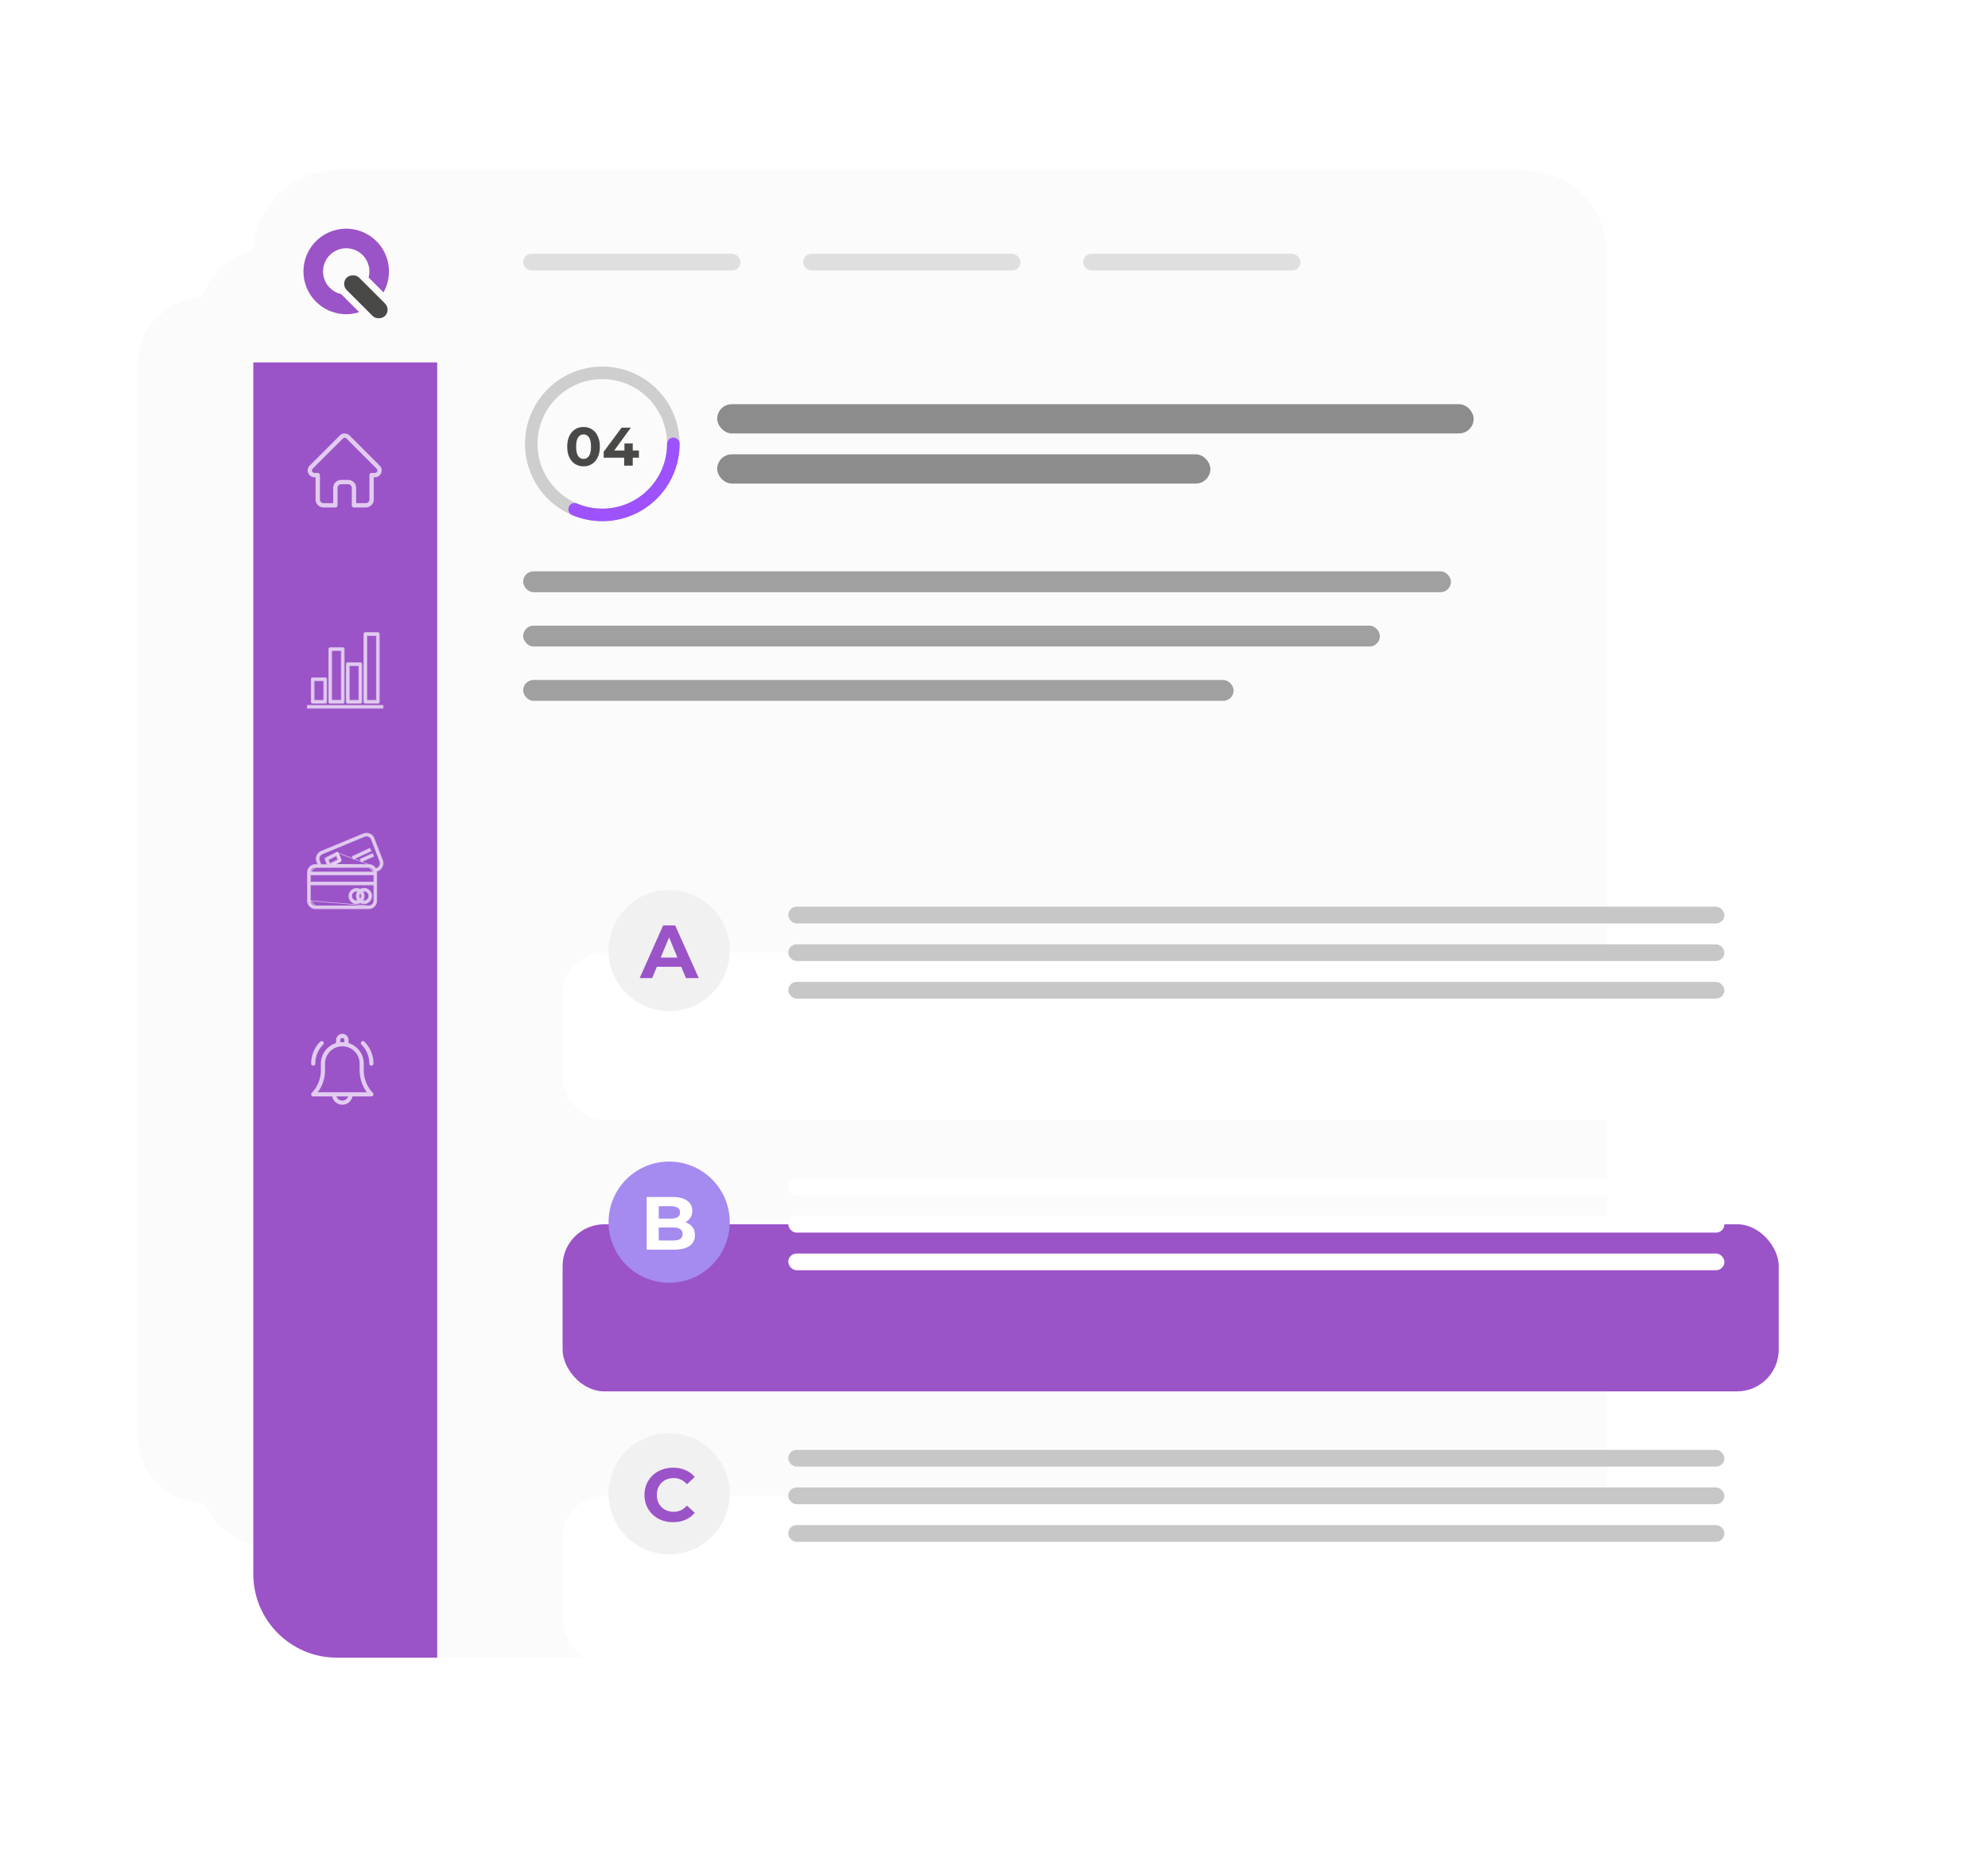 <svg width="361" height="336" fill="none" xmlns="http://www.w3.org/2000/svg"><g filter="url(#a)"><path d="M25 66.302C25 59.507 30.508 54 37.303 54h174.708c6.795 0 12.304 5.508 12.304 12.303v194.394c0 6.795-5.509 12.303-12.304 12.303H37.303c-6.795 0-12.303-5.508-12.303-12.303V66.302Z" fill="#FBFBFB"/></g><g filter="url(#b)"><path d="M36 58.257C36 50.935 41.936 45 49.258 45h188.27c7.323 0 13.259 5.936 13.259 13.258v209.484c0 7.322-5.936 13.258-13.259 13.258H49.258c-7.322 0-13.258-5.936-13.258-13.258V58.257Z" fill="#FBFBFB"/></g><g filter="url(#c)"><path d="M46 46.092c0-8.383 6.795-15.178 15.178-15.178h215.529c8.382 0 15.178 6.795 15.178 15.178v239.814c0 8.382-6.796 15.178-15.178 15.178H61.178c-8.383 0-15.178-6.796-15.178-15.178V46.092Z" fill="#FBFBFB"/></g><circle cx="109.369" cy="80.623" r="12.901" stroke="#CECECE" stroke-width="2.277"/><path d="M122.27 80.623a12.9 12.9 0 0 1-17.921 11.885" stroke="#9D52FC" stroke-width="2.277" stroke-linecap="round" stroke-linejoin="round"/><path d="M46 65.823h33.392v235.261H61.178c-8.383 0-15.178-6.796-15.178-15.179V65.823Z" fill="#9B53C8"/><path d="m68.952 84.575-.001-.001-5.486-5.486a1.23 1.23 0 0 0-.875-.362c-.331 0-.642.128-.876.362l-5.483 5.483-.005.006a1.24 1.24 0 0 0 .862 2.11h.218v4.038c0 .799.65 1.449 1.45 1.449h2.146a.394.394 0 0 0 .394-.394v-3.165c0-.365.296-.661.66-.661h1.267c.364 0 .66.296.66.66v3.166c0 .217.177.394.395.394h2.146c.799 0 1.449-.65 1.449-1.45v-4.036h.203a1.24 1.24 0 0 0 .876-2.113Zm-.558 1.193a.448.448 0 0 1-.318.132h-.597a.394.394 0 0 0-.394.394v4.43a.662.662 0 0 1-.661.662h-1.752v-2.771a1.45 1.45 0 0 0-1.45-1.45h-1.265c-.8 0-1.45.65-1.45 1.45v2.77h-1.752a.662.662 0 0 1-.66-.66v-4.431a.394.394 0 0 0-.395-.394h-.605a.45.45 0 0 1-.31-.768v-.001l5.487-5.486a.447.447 0 0 1 .636 0l5.484 5.485.003.002a.451.451 0 0 1-.001.636ZM69.525 128.146h-13.66v.455h13.66v-.455Z" fill="#fff" fill-opacity=".7"/><path d="M69.576 128.146v-.05H55.816v.555H69.575v-.505Z" stroke="#fff" stroke-opacity=".7" stroke-width=".1"/><path d="M56.776 127.69h2.277a.228.228 0 0 0 .228-.228v-4.098a.228.228 0 0 0-.228-.228h-2.277a.228.228 0 0 0-.228.228v4.098c0 .126.102.228.228.228Zm.228-4.098h1.821v3.643h-1.821v-3.643Z" fill="#fff" fill-opacity=".7"/><path d="M56.776 127.74h2.277a.278.278 0 0 0 .278-.278v-4.098a.278.278 0 0 0-.278-.278h-2.277a.278.278 0 0 0-.278.278v4.098c0 .154.125.278.278.278Zm.278-4.098h1.721v3.543h-1.721v-3.543Z" stroke="#fff" stroke-opacity=".7" stroke-width=".1"/><path d="M63.151 127.69h2.277a.228.228 0 0 0 .228-.228v-6.83a.228.228 0 0 0-.228-.227h-2.277a.228.228 0 0 0-.227.227v6.83c0 .126.102.228.227.228Zm.228-6.83H65.2v6.375H63.38v-6.375Z" fill="#fff" fill-opacity=".7"/><path d="M63.151 127.74h2.277a.278.278 0 0 0 .278-.278v-6.83a.277.277 0 0 0-.278-.277h-2.277a.277.277 0 0 0-.277.277v6.83c0 .154.124.278.277.278Zm.278-6.83h1.721v6.275H63.43v-6.275Z" stroke="#fff" stroke-opacity=".7" stroke-width=".1"/><path d="M59.963 127.69h2.277a.228.228 0 0 0 .227-.228V117.9a.228.228 0 0 0-.227-.228h-2.277a.228.228 0 0 0-.228.228v9.562c0 .126.102.228.228.228Zm.228-9.562h1.821v9.106h-1.821v-9.106Z" fill="#fff" fill-opacity=".7"/><path d="M59.963 127.74h2.277a.278.278 0 0 0 .277-.278V117.9a.278.278 0 0 0-.277-.278h-2.277a.278.278 0 0 0-.278.278v9.562c0 .153.125.278.278.278Zm.278-9.562h1.721v9.006h-1.721v-9.006Z" stroke="#fff" stroke-opacity=".7" stroke-width=".1"/><path d="M66.338 127.69h2.277a.228.228 0 0 0 .228-.228v-12.294a.228.228 0 0 0-.228-.228h-2.277a.228.228 0 0 0-.228.228v12.294c0 .126.102.228.228.228Zm.228-12.294h1.821v11.839h-1.821v-11.839Z" fill="#fff" fill-opacity=".7"/><path d="M66.338 127.74h2.277a.278.278 0 0 0 .278-.278v-12.294a.278.278 0 0 0-.278-.278h-2.277a.278.278 0 0 0-.278.278v12.294c0 .154.125.278.278.278Zm.278-12.294h1.721v11.739h-1.721v-11.739Z" stroke="#fff" stroke-opacity=".7" stroke-width=".1"/><path d="M66.059 194.389v-1.203a3.904 3.904 0 0 0-2.766-3.729v-.545c0-.623-.507-1.131-1.13-1.131-.625 0-1.132.508-1.132 1.131v.545a3.904 3.904 0 0 0-2.765 3.729v1.203a5.922 5.922 0 0 1-1.655 4.117.377.377 0 0 0 .272.638h3.432a1.889 1.889 0 0 0 1.847 1.508c.91 0 1.672-.649 1.848-1.508h3.431a.377.377 0 0 0 .272-.638 5.922 5.922 0 0 1-1.654-4.117Zm-4.274-5.477c0-.207.17-.377.377-.377.208 0 .377.17.377.377v.396a3.92 3.92 0 0 0-.754 0v-.396Zm.377 10.986c-.492 0-.91-.315-1.066-.754h2.133a1.133 1.133 0 0 1-1.067.754Zm-4.466-1.508a6.666 6.666 0 0 0 1.324-4.001v-1.203a3.145 3.145 0 0 1 3.142-3.142 3.145 3.145 0 0 1 3.142 3.142v1.203c0 1.457.466 2.85 1.325 4.001h-8.933ZM67.064 193.186a.377.377 0 0 0 .754 0 5.621 5.621 0 0 0-1.656-4 .378.378 0 0 0-.534.534 4.87 4.87 0 0 1 1.436 3.466ZM56.883 193.563a.377.377 0 0 0 .377-.377c0-1.309.51-2.54 1.436-3.466a.378.378 0 0 0-.533-.534 5.621 5.621 0 0 0-1.657 4c0 .208.169.377.377.377ZM69.431 156.269l-1.526-3.968a1.455 1.455 0 0 0-1.882-.835l-.032.013-7.627 3.161a1.449 1.449 0 0 0-.805 1.854l.21.56h-.481a1.423 1.423 0 0 0-1.422 1.422v5.117c.001.785.637 1.421 1.422 1.422h9.666a1.423 1.423 0 0 0 1.422-1.422v-5.117a1.39 1.39 0 0 0-.02-.231l.263-.106a1.461 1.461 0 0 0 .812-1.87Zm-12.143 1.24h9.666c.51.001.932.4.961.91H56.327c.03-.51.45-.909.96-.91Zm2.286-1.37 1.52-.76.313.781-1.52.76-.313-.781Zm8.347 7.454a.968.968 0 0 1-.967.967h-9.666a.968.968 0 0 1-.967-.967v-2.9h11.6v2.9Zm0-3.355h-11.6v-1.364h11.6v1.364Zm.528-2.52-.238.096a1.424 1.424 0 0 0-1.257-.76h-6.318l1.161-.581a.226.226 0 0 0 .11-.287l-.482-1.206a.228.228 0 0 0-.296-.127l-.017.008-1.929.965a.228.228 0 0 0-.11.288l.377.94h-1.196l-.269-.718a.996.996 0 0 1 .553-1.274l7.627-3.161a.999.999 0 0 1 1.315.564l1.526 3.968a1.003 1.003 0 0 1-.557 1.285Z" fill="#fff" fill-opacity=".7"/><path d="M66.954 157.004c.531.001 1.02.287 1.28.747l.196-.079a.954.954 0 0 0 .53-1.221l-1.526-3.968-.01-.023a.95.95 0 0 0-1.24-.513l-.02-.046.02.046-7.627 3.161a.946.946 0 0 0-.525 1.21l.257.686h1.087l-.349-.872a.277.277 0 0 1 .134-.351l1.928-.965 5.865 2.188Zm0 0h-6.106m6.106 0-6.206.05.1-.05m1.105-.837a.277.277 0 0 1-.133.351m.133-.351-1.217.837h.112m1.105-.837-.482-1.206m.482 1.206-.843-1.36m.71 1.711-.023-.045.023.045Zm0 0-.972.486m.262-2.197a.277.277 0 0 1 .36.154m-.36-.154-.02.009.02-.009Zm.36.154-.045.019.046-.019Zm5.484 2.598h-9.666m9.666 0-9.666-.05v.05m9.666 0a.915.915 0 0 1 .907.81m-.907-.81v-.05l.907.86m-10.573-.81a.915.915 0 0 0-.907.81m.907-.81-.907.81m0 0h11.48m-11.48 0h11.48m-.907 6.141a.918.918 0 0 0 .917-.917v-2.85h-11.5v2.85m10.583.917-10.633-.917h.05m10.583.917h-9.666m9.666 0h-9.666m-.917-.917c0 .506.41.916.917.917m-.917-.917.917.917m12.19-8.259-1.526-3.968a1.506 1.506 0 0 0-1.947-.864l-.033.014-7.627 3.161a1.5 1.5 0 0 0-.833 1.918l.185.492h-.41a1.473 1.473 0 0 0-1.47 1.472v5.117c0 .812.658 1.471 1.47 1.472h9.667a1.474 1.474 0 0 0 1.472-1.472v-5.118c0-.066-.006-.132-.015-.198l.227-.092a1.511 1.511 0 0 0 .84-1.934Zm-9.565.6-.276-.688 1.43-.715.276.688-1.43.715Zm7.958 3.337h-11.5v-1.264h11.5v1.264Z" stroke="#fff" stroke-opacity=".7" stroke-width=".1"/><path d="M64.047 163.92c.424.246.947.246 1.37 0a1.365 1.365 0 1 0 0-2.36 1.365 1.365 0 0 0-1.37 2.36Zm1.751-2.034a.89.89 0 0 1 .302-.056.91.91 0 0 1 0 1.82.89.89 0 0 1-.302-.056 1.359 1.359 0 0 0 0-1.708Zm-.38.259a.893.893 0 0 1 0 1.191.893.893 0 0 1 0-1.191Zm-.683-.315c.104.001.206.02.302.056a1.358 1.358 0 0 0 0 1.708.891.891 0 0 1-.302.056.91.91 0 1 1 0-1.82Z" fill="#fff" fill-opacity=".7"/><path d="M66.1 161.325a1.416 1.416 0 0 0-.682.178 1.415 1.415 0 0 0-1.396 2.46c.43.251.961.256 1.396.015a1.415 1.415 0 1 0 .682-2.653Zm0 0v.05-.05Zm0 2.275a.856.856 0 0 1-.22-.031 1.41 1.41 0 0 0 0-1.657.857.857 0 0 1 .22-.032.86.86 0 0 1 0 1.72Zm-.682-.342a.843.843 0 0 1 0-1.035.843.843 0 0 1 0 1.035Zm-1.542-.518a.86.86 0 0 1 .86-.86.857.857 0 0 1 .219.032 1.41 1.41 0 0 0 0 1.657.86.86 0 0 1-1.079-.829Z" stroke="#fff" stroke-opacity=".7" stroke-width=".1"/><path d="m65.46 156.062.185.416 2.17-.965-.185-.415-2.17.964Z" fill="#fff" fill-opacity=".7"/><path d="m65.44 156.017-.046.02.02.046.185.415.02.046.046-.02 2.17-.965.046-.02-.02-.046-.186-.416-.02-.045-.046.02-2.17.965Z" stroke="#fff" stroke-opacity=".7" stroke-width=".1"/><path d="m67.145 154.135-3.134 1.446.19.413 3.135-1.447-.19-.412Z" fill="#fff" fill-opacity=".7"/><path d="m67.19 154.114-.02-.046-.046.021-3.134 1.447-.045.021.021.045.19.413.021.045.046-.021 3.134-1.446.045-.021-.02-.046-.191-.412Z" stroke="#fff" stroke-opacity=".7" stroke-width=".1"/><path fill-rule="evenodd" clip-rule="evenodd" d="M69.639 53.101a7.762 7.762 0 1 0-4.412 3.598l-3.295-3.295a4.208 4.208 0 0 1 .937-8.31 4.207 4.207 0 0 1 4.063 5.3l2.707 2.707Z" fill="#9B53C8"/><rect width="9.832" height="3.192" rx="1.596" transform="scale(-1 1) rotate(-45 32.382 113.884)" fill="#494947"/><rect x="95" y="46.093" width="39.463" height="3.036" rx="1.518" fill="#DFDFDF"/><rect x="145.847" y="46.093" width="39.463" height="3.036" rx="1.518" fill="#DFDFDF"/><rect x="196.693" y="46.093" width="39.463" height="3.036" rx="1.518" fill="#DFDFDF"/><g filter="url(#d)"><g filter="url(#e)"><rect x="102.159" y="153.856" width="220.841" height="30.356" rx="7.589" fill="#fff"/></g><circle cx="121.511" cy="168.655" r="11.004" fill="#F1F1F1"/><path d="m116.159 173.651 4.262-9.562h2.185l4.276 9.562h-2.322l-3.497-8.442h.874l-3.511 8.442h-2.267Zm2.131-2.049.587-1.68h4.918l.601 1.68h-6.106Z" fill="#9B53C8"/><rect x="143.14" y="160.687" width="169.995" height="3.036" rx="1.518" fill="#C7C7C7"/><rect x="143.14" y="167.517" width="169.995" height="3.036" rx="1.518" fill="#C7C7C7"/><rect x="143.14" y="174.347" width="169.995" height="3.036" rx="1.518" fill="#C7C7C7"/></g><g filter="url(#f)"><g filter="url(#g)"><rect x="102.159" y="203.186" width="220.841" height="30.356" rx="7.589" fill="#9B53C8"/></g><circle cx="121.511" cy="217.984" r="11.004" fill="#A58AF0"/><path d="M117.422 222.98v-9.562h4.672c1.202 0 2.104.227 2.705.683.61.455.915 1.056.915 1.803 0 .501-.123.938-.369 1.311a2.435 2.435 0 0 1-1.011.847c-.428.201-.92.301-1.475.301l.259-.56c.601 0 1.134.1 1.599.3.464.191.824.478 1.079.861.264.382.396.851.396 1.407 0 .819-.323 1.461-.97 1.926-.646.455-1.598.683-2.855.683h-4.945Zm2.199-1.667h2.582c.574 0 1.006-.091 1.298-.273.3-.191.451-.492.451-.901 0-.401-.151-.697-.451-.888-.292-.201-.724-.301-1.298-.301h-2.746v-1.612h2.364c.537 0 .947-.091 1.229-.273.292-.191.437-.478.437-.861 0-.373-.145-.651-.437-.833-.282-.191-.692-.287-1.229-.287h-2.2v6.229Z" fill="#fff"/><rect x="143.14" y="210.016" width="169.995" height="3.036" rx="1.518" fill="#fff"/><rect x="143.14" y="216.846" width="169.995" height="3.036" rx="1.518" fill="#fff"/><rect x="143.14" y="223.676" width="169.995" height="3.036" rx="1.518" fill="#fff"/></g><g filter="url(#h)"><g filter="url(#i)"><rect x="102.159" y="252.515" width="220.841" height="30.356" rx="7.589" fill="#fff"/></g><circle cx="121.511" cy="267.313" r="11.004" fill="#F1F1F1"/><path d="M122.212 272.473a5.871 5.871 0 0 1-2.063-.356 4.863 4.863 0 0 1-2.732-2.609 5.02 5.02 0 0 1-.383-1.981c0-.719.128-1.379.383-1.98a4.863 4.863 0 0 1 1.093-1.571 4.902 4.902 0 0 1 1.653-1.025 5.608 5.608 0 0 1 2.062-.369c.829 0 1.576.146 2.241.438a4.311 4.311 0 0 1 1.694 1.256l-1.421 1.312a3.246 3.246 0 0 0-1.093-.834 3.009 3.009 0 0 0-1.311-.286 3.35 3.35 0 0 0-1.23.218 2.793 2.793 0 0 0-.97.629 2.96 2.96 0 0 0-.642.969 3.411 3.411 0 0 0-.218 1.243c0 .456.073.87.218 1.244.155.373.369.696.642.969.274.274.597.483.97.629a3.35 3.35 0 0 0 1.23.218c.473 0 .91-.091 1.311-.273a3.335 3.335 0 0 0 1.093-.86l1.421 1.311a4.423 4.423 0 0 1-1.694 1.27c-.665.292-1.416.438-2.254.438Z" fill="#9B53C8"/><rect x="143.14" y="259.345" width="169.995" height="3.036" rx="1.518" fill="#C7C7C7"/><rect x="143.14" y="266.175" width="169.995" height="3.036" rx="1.518" fill="#C7C7C7"/><rect x="143.14" y="273.005" width="169.995" height="3.036" rx="1.518" fill="#C7C7C7"/></g><path d="M105.964 84.701a2.8 2.8 0 0 1-1.529-.424c-.447-.283-.799-.69-1.056-1.223-.249-.54-.374-1.18-.374-1.924 0-.743.125-1.381.374-1.914.257-.54.609-.95 1.056-1.233a2.8 2.8 0 0 1 1.529-.424c.573 0 1.082.141 1.53.424.447.283.795.694 1.045 1.233.257.533.385 1.17.385 1.914 0 .743-.128 1.385-.385 1.924-.25.533-.598.94-1.045 1.223a2.803 2.803 0 0 1-1.53.424Zm0-1.351c.421 0 .75-.181.987-.543.243-.362.365-.92.365-1.677 0-.756-.122-1.315-.365-1.677-.237-.362-.566-.543-.987-.543-.414 0-.743.181-.986.543-.237.362-.355.92-.355 1.677 0 .756.118 1.315.355 1.677.243.362.572.543.986.543Zm10.061-.217H114.9v1.45h-1.559v-1.45h-3.719v-1.076l3.255-4.38h1.678l-3.019 4.153h1.854v-1.292h1.51v1.293h1.125v1.302Z" fill="#494947"/><rect x="95" y="103.769" width="168.477" height="3.795" rx="1.897" fill="#A0A0A0"/><rect x="95" y="113.635" width="155.575" height="3.795" rx="1.897" fill="#A0A0A0"/><rect x="95" y="123.501" width="129.014" height="3.795" rx="1.897" fill="#A0A0A0"/><rect x="130.238" y="73.413" width="137.362" height="5.312" rx="2.656" fill="#8C8C8C"/><rect x="130.238" y="82.519" width="89.551" height="5.312" rx="2.656" fill="#8C8C8C"/><defs><filter id="a" x=".393" y="29.392" width="248.528" height="268.213" filterUnits="userSpaceOnUse" color-interpolation-filters="sRGB"><feFlood flood-opacity="0" result="BackgroundImageFix"/><feGaussianBlur in="BackgroundImageFix" stdDeviation="1.23"/><feComposite in2="SourceAlpha" operator="in" result="effect1_backgroundBlur_401_335"/><feColorMatrix in="SourceAlpha" values="0 0 0 0 0 0 0 0 0 0 0 0 0 0 0 0 0 0 127 0" result="hardAlpha"/><feOffset/><feGaussianBlur stdDeviation="12.303"/><feColorMatrix values="0 0 0 0 0.421 0 0 0 0 0.346 0 0 0 0 0.323 0 0 0 0.46 0"/><feBlend in2="effect1_backgroundBlur_401_335" result="effect2_dropShadow_401_335"/><feBlend in="SourceGraphic" in2="effect2_dropShadow_401_335" result="shape"/></filter><filter id="b" x="9.483" y="18.482" width="267.82" height="289.034" filterUnits="userSpaceOnUse" color-interpolation-filters="sRGB"><feFlood flood-opacity="0" result="BackgroundImageFix"/><feGaussianBlur in="BackgroundImageFix" stdDeviation="1.326"/><feComposite in2="SourceAlpha" operator="in" result="effect1_backgroundBlur_401_335"/><feColorMatrix in="SourceAlpha" values="0 0 0 0 0 0 0 0 0 0 0 0 0 0 0 0 0 0 127 0" result="hardAlpha"/><feOffset/><feGaussianBlur stdDeviation="13.258"/><feColorMatrix values="0 0 0 0 0.421 0 0 0 0 0.346 0 0 0 0 0.323 0 0 0 0.46 0"/><feBlend in2="effect1_backgroundBlur_401_335" result="effect2_dropShadow_401_335"/><feBlend in="SourceGraphic" in2="effect2_dropShadow_401_335" result="shape"/></filter><filter id="c" x="15.644" y=".558" width="306.597" height="330.882" filterUnits="userSpaceOnUse" color-interpolation-filters="sRGB"><feFlood flood-opacity="0" result="BackgroundImageFix"/><feGaussianBlur in="BackgroundImageFix" stdDeviation="1.518"/><feComposite in2="SourceAlpha" operator="in" result="effect1_backgroundBlur_401_335"/><feColorMatrix in="SourceAlpha" values="0 0 0 0 0 0 0 0 0 0 0 0 0 0 0 0 0 0 127 0" result="hardAlpha"/><feOffset/><feGaussianBlur stdDeviation="15.178"/><feColorMatrix values="0 0 0 0 0.421 0 0 0 0 0.346 0 0 0 0 0.323 0 0 0 0.46 0"/><feBlend in2="effect1_backgroundBlur_401_335" result="effect2_dropShadow_401_335"/><feBlend in="SourceGraphic" in2="effect2_dropShadow_401_335" result="shape"/></filter><filter id="d" x="92.159" y="147.856" width="240.841" height="50.356" filterUnits="userSpaceOnUse" color-interpolation-filters="sRGB"><feFlood flood-opacity="0" result="BackgroundImageFix"/><feColorMatrix in="SourceAlpha" values="0 0 0 0 0 0 0 0 0 0 0 0 0 0 0 0 0 0 127 0" result="hardAlpha"/><feOffset dy="4"/><feGaussianBlur stdDeviation="5"/><feColorMatrix values="0 0 0 0 0.188 0 0 0 0 0.151 0 0 0 0 0.136 0 0 0 0.19 0"/><feBlend in2="BackgroundImageFix" result="effect1_dropShadow_401_335"/><feBlend in="SourceGraphic" in2="effect1_dropShadow_401_335" result="shape"/></filter><filter id="e" x="64.214" y="131.089" width="296.732" height="106.247" filterUnits="userSpaceOnUse" color-interpolation-filters="sRGB"><feFlood flood-opacity="0" result="BackgroundImageFix"/><feColorMatrix in="SourceAlpha" values="0 0 0 0 0 0 0 0 0 0 0 0 0 0 0 0 0 0 127 0" result="hardAlpha"/><feOffset dy="15.178"/><feGaussianBlur stdDeviation="18.973"/><feColorMatrix values="0 0 0 0 0.484 0 0 0 0 0.337 0 0 0 0 0.291 0 0 0 0.22 0"/><feBlend in2="BackgroundImageFix" result="effect1_dropShadow_401_335"/><feBlend in="SourceGraphic" in2="effect1_dropShadow_401_335" result="shape"/></filter><filter id="f" x="92.159" y="197.186" width="240.841" height="50.356" filterUnits="userSpaceOnUse" color-interpolation-filters="sRGB"><feFlood flood-opacity="0" result="BackgroundImageFix"/><feColorMatrix in="SourceAlpha" values="0 0 0 0 0 0 0 0 0 0 0 0 0 0 0 0 0 0 127 0" result="hardAlpha"/><feOffset dy="4"/><feGaussianBlur stdDeviation="5"/><feColorMatrix values="0 0 0 0 0.188 0 0 0 0 0.151 0 0 0 0 0.136 0 0 0 0.19 0"/><feBlend in2="BackgroundImageFix" result="effect1_dropShadow_401_335"/><feBlend in="SourceGraphic" in2="effect1_dropShadow_401_335" result="shape"/></filter><filter id="g" x="64.214" y="180.418" width="296.732" height="106.247" filterUnits="userSpaceOnUse" color-interpolation-filters="sRGB"><feFlood flood-opacity="0" result="BackgroundImageFix"/><feColorMatrix in="SourceAlpha" values="0 0 0 0 0 0 0 0 0 0 0 0 0 0 0 0 0 0 127 0" result="hardAlpha"/><feOffset dy="15.178"/><feGaussianBlur stdDeviation="18.973"/><feColorMatrix values="0 0 0 0 0.484 0 0 0 0 0.337 0 0 0 0 0.291 0 0 0 0.22 0"/><feBlend in2="BackgroundImageFix" result="effect1_dropShadow_401_335"/><feBlend in="SourceGraphic" in2="effect1_dropShadow_401_335" result="shape"/></filter><filter id="h" x="92.159" y="246.515" width="240.841" height="50.356" filterUnits="userSpaceOnUse" color-interpolation-filters="sRGB"><feFlood flood-opacity="0" result="BackgroundImageFix"/><feColorMatrix in="SourceAlpha" values="0 0 0 0 0 0 0 0 0 0 0 0 0 0 0 0 0 0 127 0" result="hardAlpha"/><feOffset dy="4"/><feGaussianBlur stdDeviation="5"/><feColorMatrix values="0 0 0 0 0.188 0 0 0 0 0.151 0 0 0 0 0.136 0 0 0 0.19 0"/><feBlend in2="BackgroundImageFix" result="effect1_dropShadow_401_335"/><feBlend in="SourceGraphic" in2="effect1_dropShadow_401_335" result="shape"/></filter><filter id="i" x="64.214" y="229.748" width="296.732" height="106.247" filterUnits="userSpaceOnUse" color-interpolation-filters="sRGB"><feFlood flood-opacity="0" result="BackgroundImageFix"/><feColorMatrix in="SourceAlpha" values="0 0 0 0 0 0 0 0 0 0 0 0 0 0 0 0 0 0 127 0" result="hardAlpha"/><feOffset dy="15.178"/><feGaussianBlur stdDeviation="18.973"/><feColorMatrix values="0 0 0 0 0.484 0 0 0 0 0.337 0 0 0 0 0.291 0 0 0 0.22 0"/><feBlend in2="BackgroundImageFix" result="effect1_dropShadow_401_335"/><feBlend in="SourceGraphic" in2="effect1_dropShadow_401_335" result="shape"/></filter></defs></svg>
